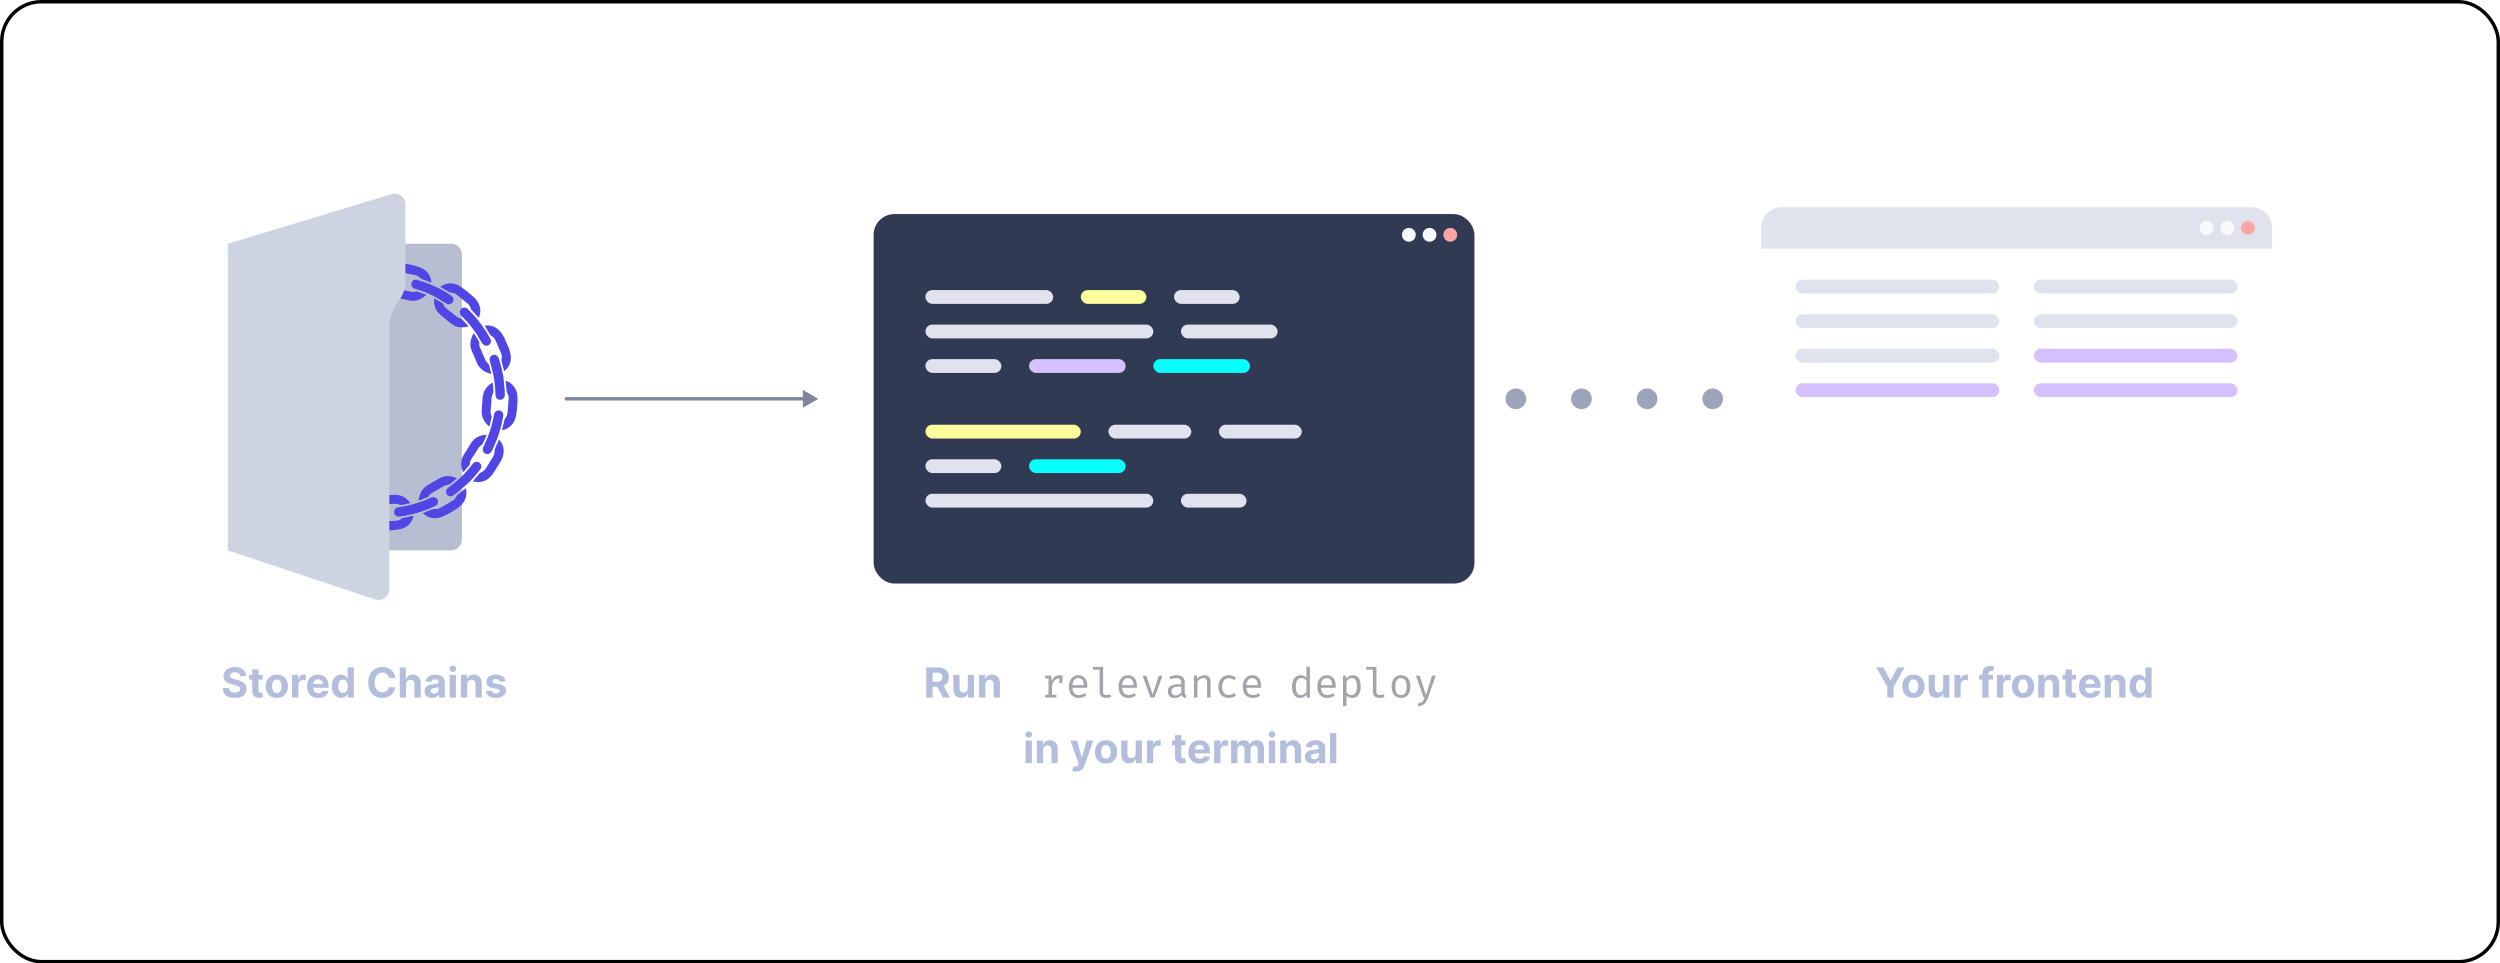 <svg width="724" height="279" viewBox="0 0 724 279" fill="none" xmlns="http://www.w3.org/2000/svg">
<rect x="0.5" y="0.5" width="723" height="278" rx="11.5" fill="white" stroke="black"/>
<g filter="url(#filter0_i_370_761)">
<rect x="510" y="60" width="148" height="110" rx="6" fill="white"/>
</g>
<path d="M510 66C510 62.686 512.686 60 516 60H652C655.314 60 658 62.686 658 66V72H510V66Z" fill="#E0E3ED"/>
<circle cx="651" cy="66" r="2" fill="#FCA5A5"/>
<circle cx="645" cy="66" r="2" fill="#F9FAFB"/>
<circle cx="639" cy="66" r="2" fill="#F9FAFB"/>
<rect x="520" y="81" width="59" height="4" rx="2" fill="#E0E3ED"/>
<rect x="520" y="91" width="59" height="4" rx="2" fill="#E0E3ED"/>
<rect x="520" y="101" width="59" height="4" rx="2" fill="#E0E3ED"/>
<rect x="520" y="111" width="59" height="4" rx="2" fill="#D5C1FF"/>
<rect x="589" y="81" width="59" height="4" rx="2" fill="#E0E3ED"/>
<rect x="589" y="91" width="59" height="4" rx="2" fill="#E0E3ED"/>
<rect x="589" y="101" width="59" height="4" rx="2" fill="#D5C1FF"/>
<rect x="589" y="111" width="59" height="4" rx="2" fill="#D5C1FF"/>
<path d="M66 70.58H130.659C132.379 70.58 133.775 71.975 133.775 73.697V156.272C133.775 157.993 132.379 159.388 130.659 159.388H66V70.58Z" fill="#B7BED2"/>
<path d="M145.363 124.55C145.472 124.126 145.576 123.729 145.676 123.333C145.761 122.989 145.852 122.645 145.916 122.297C146.014 121.751 146.168 121.251 146.527 120.793C146.773 120.476 146.933 120.032 146.977 119.629C147.125 118.239 147.216 116.843 147.303 115.447C147.339 114.889 147.216 114.36 146.917 113.863C146.775 113.629 146.708 113.33 146.679 113.053C146.59 112.219 146.538 111.382 146.471 110.546C146.465 110.464 146.475 110.38 146.479 110.218C146.874 110.422 147.232 110.564 147.545 110.773C148.852 111.64 149.648 112.865 149.813 114.417C149.913 115.36 149.87 116.327 149.808 117.278C149.737 118.347 149.634 119.421 149.437 120.473C149.192 121.771 148.535 122.863 147.478 123.687C146.863 124.167 145.985 124.53 145.366 124.548L145.363 124.55Z" fill="#4F46E5"/>
<path d="M146.025 107.493C145.984 107.395 145.942 107.321 145.922 107.242C145.702 106.372 145.477 105.502 145.275 104.626C145.225 104.412 145.209 104.169 145.261 103.958C145.4 103.385 145.337 102.829 145.119 102.303C144.592 101.038 144.047 99.781 143.486 98.532C143.248 97.999 142.856 97.583 142.332 97.3C142.205 97.232 142.079 97.13 142.003 97.01C141.455 96.135 140.921 95.251 140.348 94.312C140.633 94.289 140.927 94.236 141.22 94.246C142.647 94.294 143.831 94.869 144.787 95.924C145.577 96.792 146.061 97.839 146.519 98.9C147.013 100.049 147.578 101.179 147.82 102.417C148.198 104.358 147.688 106.031 146.2 107.372C146.157 107.41 146.106 107.438 146.028 107.493L146.025 107.493Z" fill="#4F46E5"/>
<path d="M119.778 149.384C119.716 149.61 119.675 149.831 119.595 150.04C118.876 151.898 117.482 152.98 115.56 153.306C113.6 153.638 111.606 153.752 109.632 153.498C107.625 153.239 106.221 152.101 105.481 150.19C105.466 150.154 105.463 150.115 105.444 150.034C105.541 150.03 105.624 150.015 105.704 150.024C106.634 150.128 107.563 150.231 108.492 150.349C108.659 150.37 108.844 150.432 108.977 150.531C109.493 150.919 110.078 151.065 110.703 151.034C112.142 150.961 113.578 150.877 115.016 150.778C115.493 150.745 115.896 150.509 116.262 150.209C116.365 150.124 116.486 150.036 116.612 150.01C117.625 149.789 118.641 149.583 119.656 149.373C119.683 149.369 119.712 149.378 119.78 149.386L119.778 149.384Z" fill="#4F46E5"/>
<path d="M145.76 108.957C145.897 110.33 146.04 111.705 146.165 113.081C146.204 113.503 146.202 113.928 146.199 114.352C146.196 115.167 145.624 115.769 144.852 115.788C144.122 115.806 143.523 115.199 143.491 114.403C143.41 112.428 143.292 110.455 142.871 108.519C142.6 107.267 142.246 106.032 141.925 104.79C141.82 104.379 141.688 103.973 141.885 103.548C142.129 103.028 142.633 102.706 143.184 102.732C143.735 102.759 144.231 103.162 144.432 103.761C145.004 105.459 145.411 107.197 145.759 108.957L145.76 108.957Z" fill="#4F46E5"/>
<path d="M117.013 146.629C119.562 146.146 122.177 145.348 124.677 144.183C125.071 143.999 125.478 143.879 125.906 144.027C126.433 144.209 126.771 144.567 126.837 145.14C126.905 145.712 126.648 146.251 126.093 146.5C125.005 146.988 123.913 147.466 122.795 147.874C120.574 148.684 118.283 149.24 115.938 149.562C115.555 149.613 115.17 149.643 114.813 149.443C114.339 149.181 114.055 148.65 114.114 148.137C114.178 147.579 114.607 147.063 115.162 146.945C115.722 146.825 116.29 146.751 117.013 146.631L117.013 146.629Z" fill="#4F46E5"/>
<path d="M124.843 81.847C124.176 81.584 123.508 81.319 122.839 81.06C122.655 80.988 122.455 80.955 122.283 80.864C122.025 80.729 121.761 80.588 121.547 80.398C121.171 80.065 120.776 79.769 120.279 79.667C118.861 79.376 117.442 79.085 116.018 78.834C115.425 78.729 114.839 78.828 114.306 79.147C114.23 79.193 114.117 79.193 114.022 79.189C113.087 79.157 112.151 79.122 111.216 79.083C111.113 79.079 111.01 79.051 110.803 79.016C111.176 78.527 111.458 78.057 111.832 77.681C112.952 76.555 114.362 76.094 115.909 76.233C117.843 76.406 119.764 76.748 121.594 77.426C123.138 77.997 124.222 79.076 124.742 80.659C124.862 81.024 124.878 81.423 124.943 81.808L124.842 81.844L124.843 81.847Z" fill="#4F46E5"/>
<path d="M138.631 92.05C137.902 91.251 137.202 90.49 136.515 89.72C136.42 89.614 136.352 89.467 136.32 89.327C136.19 88.766 135.892 88.305 135.458 87.946C134.363 87.04 133.258 86.147 132.148 85.259C131.702 84.901 131.173 84.767 130.604 84.738C130.418 84.729 130.221 84.656 130.055 84.563C129.281 84.128 128.518 83.675 127.748 83.235C127.501 83.093 127.493 83.033 127.734 82.883C129.589 81.738 131.48 81.809 133.266 82.939C134.469 83.7 135.553 84.656 136.654 85.567C137.167 85.99 137.665 86.466 138.054 87.002C139.103 88.449 139.417 90.04 138.772 91.757C138.736 91.855 138.682 91.946 138.633 92.048L138.631 92.05Z" fill="#4F46E5"/>
<path d="M122.482 148.564C122.76 148.456 123.04 148.349 123.318 148.24C124.024 147.962 124.727 147.681 125.436 147.406C125.522 147.372 125.628 147.358 125.719 147.372C126.312 147.47 126.898 147.425 127.417 147.133C128.687 146.417 129.943 145.675 131.194 144.926C131.637 144.661 131.927 144.249 132.152 143.784C132.233 143.619 132.335 143.447 132.472 143.33C133.238 142.682 134.019 142.052 134.827 141.389C135.01 141.759 135.07 142.167 135.073 142.576C135.089 144.358 134.309 145.781 132.926 146.825C131.398 147.978 129.749 148.978 127.963 149.675C125.983 150.449 124.123 150.136 122.522 148.66C122.51 148.648 122.508 148.626 122.483 148.562L122.482 148.564Z" fill="#4F46E5"/>
<path d="M144.224 118.882C144.933 118.732 145.914 119.343 145.725 120.446C145.543 121.512 145.338 122.581 145.07 123.629C144.449 126.054 143.535 128.373 142.42 130.614C142.171 131.115 141.808 131.473 141.228 131.506C140.202 131.564 139.526 130.604 139.913 129.637C140.111 129.143 140.352 128.667 140.574 128.182C141.737 125.63 142.563 122.974 143.039 120.208C143.177 119.408 143.572 118.987 144.227 118.879L144.224 118.882Z" fill="#4F46E5"/>
<path d="M136.927 139.364C137.615 138.561 138.277 137.78 138.953 137.011C139.045 136.906 139.192 136.837 139.326 136.785C139.889 136.565 140.336 136.209 140.657 135.701C141.384 134.548 142.11 133.396 142.825 132.237C143.128 131.748 143.263 131.21 143.218 130.625C143.204 130.445 143.238 130.246 143.306 130.078C143.684 129.161 144.081 128.25 144.485 127.309C144.553 127.374 144.635 127.437 144.703 127.514C145.924 128.92 146.104 130.532 145.608 132.257C145.487 132.679 145.308 133.099 145.082 133.475C144.322 134.734 143.568 135.999 142.737 137.21C141.837 138.523 140.61 139.418 138.981 139.582C138.385 139.641 137.769 139.521 137.164 139.472C137.086 139.466 137.013 139.403 136.93 139.363L136.927 139.364Z" fill="#4F46E5"/>
<path d="M141.055 100.118C140.415 100.182 139.915 99.903 139.541 99.27C139.09 98.506 138.653 97.734 138.175 96.989C136.901 95.007 135.385 93.217 133.727 91.547C133.136 90.952 133.005 90.445 133.311 89.826C133.71 89.014 134.657 88.804 135.348 89.396C135.669 89.671 135.952 89.99 136.251 90.291C138.52 92.586 140.399 95.171 141.95 97.996C142.373 98.766 142.212 99.495 141.545 99.915C141.399 100.007 141.222 100.052 141.059 100.118L141.055 100.118Z" fill="#4F46E5"/>
<path d="M139.384 134.899C139.44 135.296 139.291 135.671 139.032 136.013C137.819 137.614 136.499 139.121 134.987 140.443C133.851 141.434 132.668 142.369 131.496 143.316C131.172 143.579 130.806 143.774 130.357 143.725C129.784 143.66 129.397 143.344 129.235 142.782C129.072 142.212 129.216 141.721 129.677 141.348C130.25 140.883 130.839 140.437 131.424 139.986C133.497 138.391 135.246 136.485 136.829 134.417C137.152 133.995 137.55 133.72 138.106 133.742C138.755 133.768 139.267 134.219 139.384 134.899Z" fill="#4F46E5"/>
<path d="M130.032 88.12C129.811 88.162 129.468 88.043 129.133 87.843C127.956 87.137 126.801 86.393 125.59 85.754C123.86 84.841 122.031 84.15 120.148 83.614C119.424 83.408 119.011 82.717 119.175 81.985C119.33 81.288 120.004 80.817 120.728 81.024C121.836 81.339 122.932 81.706 124.006 82.123C126.314 83.014 128.51 84.131 130.56 85.529C130.957 85.801 131.28 86.123 131.328 86.629C131.399 87.366 130.933 87.964 130.031 88.122L130.032 88.12Z" fill="#4F46E5"/>
<path d="M118.814 145.702C118.241 145.827 117.697 145.949 117.15 146.064C116.918 146.114 116.683 146.146 116.451 146.195C116.113 146.267 115.815 146.214 115.483 146.081C115.114 145.934 114.677 145.894 114.272 145.902C113.001 145.931 111.729 145.982 110.461 146.075C110.062 146.103 109.674 146.291 109.28 146.406C109.104 146.456 108.924 146.556 108.751 146.543C107.926 146.486 107.102 146.4 106.278 146.316C106.05 146.294 106.058 146.167 106.173 146.01C107.295 144.487 108.695 143.487 110.68 143.473C111.873 143.464 113.064 143.349 114.256 143.308C116.143 143.244 117.594 144.082 118.728 145.542C118.756 145.577 118.773 145.623 118.814 145.702Z" fill="#4F46E5"/>
<path d="M142.657 110.796C142.705 111.082 142.771 111.361 142.795 111.644C142.848 112.243 142.891 112.843 142.913 113.444C142.918 113.602 142.864 113.78 142.783 113.917C142.484 114.425 142.37 114.963 142.343 115.551C142.289 116.7 142.183 117.85 142.077 118.996C142.029 119.513 142.082 119.997 142.336 120.454C142.376 120.526 142.399 120.626 142.383 120.704C142.193 121.58 141.994 122.455 141.795 123.327C141.781 123.389 141.732 123.442 141.686 123.521C140.971 122.93 140.4 122.254 139.998 121.438C139.56 120.546 139.413 119.613 139.508 118.622C139.616 117.505 139.701 116.385 139.762 115.266C139.86 113.464 140.738 112.119 142.153 111.079C142.295 110.973 142.447 110.883 142.597 110.787C142.603 110.783 142.616 110.789 142.655 110.795L142.657 110.796Z" fill="#4F46E5"/>
<path d="M135.704 94.545C133.932 94.98 132.287 94.943 130.819 93.838C129.897 93.144 129.015 92.397 128.13 91.655C127.657 91.259 127.16 90.868 126.774 90.394C126.002 89.442 125.689 88.308 125.694 87.086C125.695 86.893 125.705 86.7 125.712 86.432C125.937 86.556 126.103 86.645 126.268 86.738C126.861 87.074 127.457 87.402 128.04 87.755C128.18 87.84 128.32 87.989 128.373 88.141C128.549 88.635 128.867 89.004 129.27 89.325C130.274 90.122 131.257 90.947 132.278 91.722C132.605 91.971 133.028 92.09 133.405 92.273C133.578 92.357 133.778 92.419 133.905 92.55C134.434 93.094 134.941 93.659 135.454 94.219C135.533 94.305 135.595 94.405 135.702 94.545L135.704 94.545Z" fill="#4F46E5"/>
<path d="M134.116 136.743C133.83 136.084 133.636 135.444 133.579 134.759C133.466 133.426 133.884 132.264 134.627 131.176C135.21 130.321 135.743 129.431 136.274 128.541C137.298 126.824 138.856 126.036 140.798 125.899C140.823 125.896 140.852 125.91 140.933 125.928C140.827 126.212 140.734 126.491 140.619 126.757C140.376 127.319 140.13 127.879 139.867 128.429C139.805 128.56 139.668 128.656 139.558 128.76C139.233 129.07 138.838 129.331 138.594 129.694C137.859 130.779 137.183 131.904 136.483 133.013C136.242 133.395 136.077 133.795 136.093 134.263C136.098 134.408 136.041 134.587 135.949 134.696C135.406 135.347 134.844 135.983 134.287 136.621C134.256 136.657 134.209 136.679 134.121 136.742L134.116 136.743Z" fill="#4F46E5"/>
<path d="M137.191 96.474C137.483 96.907 137.756 97.29 138.004 97.686C138.266 98.104 138.508 98.532 138.75 98.962C138.79 99.032 138.814 99.132 138.798 99.208C138.696 99.693 138.798 100.147 138.989 100.59C139.498 101.775 140.013 102.958 140.511 104.148C140.69 104.578 140.964 104.924 141.299 105.239C141.448 105.38 141.593 105.57 141.647 105.763C141.861 106.523 142.04 107.291 142.229 108.059C142.241 108.112 142.234 108.171 142.238 108.301C141.768 108.143 141.319 108.031 140.905 107.844C139.484 107.202 138.475 106.183 137.939 104.682C137.592 103.711 137.143 102.772 136.71 101.834C135.967 100.225 136.109 98.655 136.862 97.1C136.951 96.914 137.053 96.735 137.191 96.475L137.191 96.474Z" fill="#4F46E5"/>
<path d="M132.285 138.583C131.623 139.113 130.987 139.639 130.328 140.139C130.157 140.27 129.931 140.379 129.72 140.399C129.05 140.465 128.484 140.734 127.922 141.092C127.044 141.653 126.134 142.169 125.217 142.667C124.75 142.923 124.396 143.264 124.109 143.704C124.024 143.834 123.884 143.955 123.741 144.014C122.984 144.325 122.219 144.614 121.457 144.909C121.405 144.93 121.347 144.936 121.243 144.96C121.263 144.767 121.274 144.607 121.298 144.448C121.596 142.559 122.56 141.155 124.269 140.25C125.269 139.72 126.219 139.099 127.202 138.538C128.795 137.631 130.423 137.709 132.064 138.404C132.109 138.422 132.15 138.45 132.192 138.48C132.215 138.497 132.23 138.522 132.282 138.583L132.285 138.583Z" fill="#4F46E5"/>
<path d="M110.84 82.855C111.304 82.858 111.693 82.852 112.082 82.865C112.623 82.885 113.165 82.914 113.706 82.951C113.795 82.957 113.904 83.004 113.963 83.067C114.381 83.506 114.912 83.668 115.49 83.772C116.546 83.961 117.6 84.167 118.643 84.414C119.234 84.554 119.804 84.609 120.392 84.439C120.53 84.399 120.698 84.374 120.827 84.417C121.693 84.71 122.551 85.023 123.431 85.338C123.388 85.427 123.378 85.48 123.346 85.508C121.84 86.822 120.162 87.456 118.138 86.912C117.141 86.645 116.116 86.473 115.097 86.301C113.406 86.019 112.162 85.116 111.283 83.671C111.137 83.43 111.014 83.177 110.84 82.853L110.84 82.855Z" fill="#4F46E5"/>
<path d="M66 70.58L113.395 56.218C115.397 55.612 117.415 57.109 117.415 59.2V81.619C117.415 83.31 116.914 84.964 115.976 86.372L114.965 87.888C113.515 90.064 112.741 92.62 112.741 95.234V170.646C112.741 172.772 110.657 174.274 108.64 173.602L66 159.388V70.58Z" fill="#CED3E2"/>
<g filter="url(#filter1_i_370_761)">
<rect x="253" y="62" width="174" height="107" rx="6" fill="#313A53"/>
</g>
<rect x="268" y="84" width="37" height="4" rx="2" fill="#E0E3ED"/>
<rect x="268" y="94" width="66" height="4" rx="2" fill="#E0E3ED"/>
<rect x="268" y="143" width="66" height="4" rx="2" fill="#E0E3ED"/>
<rect x="268" y="104" width="22" height="4" rx="2" fill="#E0E3ED"/>
<rect x="268" y="133" width="22" height="4" rx="2" fill="#E0E3ED"/>
<rect x="268" y="123" width="45" height="4" rx="2" fill="#FDFF9C"/>
<rect x="313" y="84" width="19" height="4" rx="2" fill="#FDFF9C"/>
<rect x="340" y="84" width="19" height="4" rx="2" fill="#E0E3ED"/>
<rect x="342" y="143" width="19" height="4" rx="2" fill="#E0E3ED"/>
<rect x="342" y="94" width="28" height="4" rx="2" fill="#E0E3ED"/>
<rect x="298" y="104" width="28" height="4" rx="2" fill="#D5C1FF"/>
<rect x="298" y="133" width="28" height="4" rx="2" fill="#09FEFE"/>
<rect x="334" y="104" width="28" height="4" rx="2" fill="#09FEFE"/>
<rect x="321" y="123" width="24" height="4" rx="2" fill="#E0E3ED"/>
<rect x="353" y="123" width="24" height="4" rx="2" fill="#E0E3ED"/>
<circle cx="420" cy="68" r="2" fill="#FCA5A5"/>
<circle cx="414" cy="68" r="2" fill="#F9FAFB"/>
<circle cx="408" cy="68" r="2" fill="#F9FAFB"/>
<path d="M164 115C163.724 115 163.5 115.224 163.5 115.5C163.5 115.776 163.724 116 164 116V115ZM164 116H235V115H164V116Z" fill="#7F879F"/>
<path d="M237 115.5L232.5 118.098L232.5 112.902L237 115.5Z" fill="#7F879F"/>
<path d="M442 115.5C442 117.157 440.657 118.5 439 118.5C437.343 118.5 436 117.157 436 115.5C436 113.843 437.343 112.5 439 112.5C440.657 112.5 442 113.843 442 115.5Z" fill="#9CA4BA"/>
<path d="M461 115.5C461 117.157 459.657 118.5 458 118.5C456.343 118.5 455 117.157 455 115.5C455 113.843 456.343 112.5 458 112.5C459.657 112.5 461 113.843 461 115.5Z" fill="#9CA4BA"/>
<path d="M480 115.5C480 117.157 478.657 118.5 477 118.5C475.343 118.5 474 117.157 474 115.5C474 113.843 475.343 112.5 477 112.5C478.657 112.5 480 113.843 480 115.5Z" fill="#9CA4BA"/>
<path d="M499 115.5C499 117.157 497.657 118.5 496 118.5C494.343 118.5 493 117.157 493 115.5C493 113.843 494.343 112.5 496 112.5C497.657 112.5 499 113.843 499 115.5Z" fill="#9CA4BA"/>
<path d="M69.52 195.783C69.486 195.439 69.34 195.172 69.081 194.982C68.823 194.791 68.472 194.696 68.029 194.696C67.728 194.696 67.473 194.739 67.266 194.824C67.059 194.906 66.9 195.021 66.789 195.169C66.681 195.317 66.627 195.484 66.627 195.672C66.621 195.828 66.654 195.964 66.725 196.081C66.799 196.197 66.9 196.298 67.027 196.384C67.155 196.466 67.303 196.538 67.471 196.601C67.638 196.661 67.817 196.712 68.007 196.754L68.791 196.942C69.172 197.027 69.522 197.141 69.84 197.283C70.158 197.425 70.434 197.599 70.666 197.807C70.9 198.014 71.08 198.259 71.208 198.54C71.338 198.821 71.405 199.143 71.408 199.507C71.405 200.041 71.269 200.504 70.999 200.896C70.732 201.286 70.346 201.588 69.84 201.804C69.337 202.017 68.731 202.124 68.02 202.124C67.316 202.124 66.702 202.016 66.179 201.8C65.659 201.584 65.253 201.264 64.961 200.841C64.671 200.415 64.519 199.888 64.505 199.26H66.29C66.31 199.553 66.394 199.797 66.541 199.993C66.692 200.186 66.892 200.332 67.142 200.432C67.395 200.528 67.681 200.577 67.999 200.577C68.311 200.577 68.583 200.531 68.813 200.44C69.046 200.349 69.226 200.223 69.354 200.061C69.482 199.899 69.546 199.713 69.546 199.503C69.546 199.307 69.488 199.142 69.371 199.009C69.257 198.875 69.09 198.761 68.868 198.668C68.65 198.574 68.381 198.489 68.063 198.412L67.113 198.173C66.377 197.994 65.796 197.714 65.37 197.334C64.944 196.953 64.732 196.44 64.735 195.795C64.732 195.267 64.873 194.805 65.157 194.411C65.444 194.016 65.837 193.707 66.337 193.486C66.837 193.264 67.405 193.153 68.041 193.153C68.689 193.153 69.255 193.264 69.738 193.486C70.223 193.707 70.601 194.016 70.871 194.411C71.141 194.805 71.28 195.263 71.289 195.783H69.52ZM76.097 195.455V196.818H72.155V195.455H76.097ZM73.05 193.886H74.865V199.989C74.865 200.156 74.891 200.287 74.942 200.381C74.993 200.472 75.064 200.536 75.155 200.572C75.249 200.609 75.356 200.628 75.479 200.628C75.564 200.628 75.649 200.621 75.734 200.607C75.82 200.589 75.885 200.577 75.93 200.568L76.216 201.919C76.125 201.947 75.997 201.98 75.832 202.017C75.668 202.057 75.467 202.081 75.231 202.089C74.794 202.107 74.41 202.048 74.081 201.915C73.754 201.781 73.5 201.574 73.318 201.293C73.136 201.011 73.047 200.656 73.05 200.227V193.886ZM80.166 202.128C79.504 202.128 78.932 201.987 78.449 201.706C77.969 201.422 77.598 201.027 77.337 200.521C77.075 200.013 76.945 199.423 76.945 198.753C76.945 198.077 77.075 197.486 77.337 196.98C77.598 196.472 77.969 196.077 78.449 195.795C78.932 195.511 79.504 195.369 80.166 195.369C80.828 195.369 81.399 195.511 81.879 195.795C82.362 196.077 82.734 196.472 82.996 196.98C83.257 197.486 83.388 198.077 83.388 198.753C83.388 199.423 83.257 200.013 82.996 200.521C82.734 201.027 82.362 201.422 81.879 201.706C81.399 201.987 80.828 202.128 80.166 202.128ZM80.175 200.722C80.476 200.722 80.727 200.636 80.929 200.466C81.131 200.293 81.283 200.057 81.385 199.759C81.49 199.46 81.543 199.121 81.543 198.74C81.543 198.359 81.49 198.02 81.385 197.722C81.283 197.423 81.131 197.187 80.929 197.014C80.727 196.841 80.476 196.754 80.175 196.754C79.871 196.754 79.615 196.841 79.408 197.014C79.203 197.187 79.048 197.423 78.943 197.722C78.841 198.02 78.79 198.359 78.79 198.74C78.79 199.121 78.841 199.46 78.943 199.759C79.048 200.057 79.203 200.293 79.408 200.466C79.615 200.636 79.871 200.722 80.175 200.722ZM84.568 202V195.455H86.328V196.597H86.396C86.516 196.19 86.716 195.884 86.997 195.676C87.278 195.466 87.602 195.361 87.969 195.361C88.06 195.361 88.158 195.366 88.263 195.378C88.368 195.389 88.46 195.405 88.54 195.425V197.036C88.454 197.01 88.337 196.987 88.186 196.967C88.035 196.947 87.898 196.938 87.773 196.938C87.506 196.938 87.267 196.996 87.057 197.112C86.849 197.226 86.685 197.385 86.562 197.589C86.443 197.794 86.383 198.03 86.383 198.297V202H84.568ZM92.157 202.128C91.483 202.128 90.904 201.991 90.418 201.719C89.935 201.443 89.563 201.054 89.302 200.551C89.04 200.045 88.909 199.447 88.909 198.757C88.909 198.084 89.04 197.493 89.302 196.984C89.563 196.476 89.931 196.08 90.405 195.795C90.882 195.511 91.442 195.369 92.084 195.369C92.516 195.369 92.918 195.439 93.29 195.578C93.665 195.714 93.992 195.92 94.27 196.196C94.552 196.472 94.77 196.818 94.927 197.236C95.083 197.651 95.161 198.136 95.161 198.693V199.192H89.634V198.067H93.452C93.452 197.805 93.395 197.574 93.282 197.372C93.168 197.17 93.01 197.013 92.809 196.899C92.61 196.783 92.378 196.724 92.114 196.724C91.838 196.724 91.594 196.788 91.381 196.916C91.171 197.041 91.006 197.21 90.887 197.423C90.767 197.634 90.706 197.868 90.704 198.126V199.196C90.704 199.52 90.763 199.8 90.882 200.036C91.005 200.271 91.177 200.453 91.398 200.581C91.62 200.709 91.882 200.773 92.186 200.773C92.388 200.773 92.573 200.744 92.74 200.688C92.908 200.631 93.052 200.545 93.171 200.432C93.29 200.318 93.381 200.179 93.444 200.014L95.123 200.125C95.037 200.528 94.863 200.881 94.598 201.182C94.337 201.48 93.999 201.713 93.584 201.881C93.172 202.045 92.696 202.128 92.157 202.128ZM98.757 202.107C98.26 202.107 97.81 201.979 97.407 201.723C97.006 201.464 96.688 201.085 96.452 200.585C96.219 200.082 96.103 199.466 96.103 198.736C96.103 197.986 96.223 197.362 96.465 196.865C96.706 196.365 97.027 195.991 97.428 195.744C97.831 195.494 98.273 195.369 98.753 195.369C99.12 195.369 99.425 195.432 99.669 195.557C99.916 195.679 100.115 195.832 100.266 196.017C100.419 196.199 100.536 196.378 100.615 196.554H100.671V193.273H102.482V202H100.692V200.952H100.615C100.53 201.134 100.409 201.314 100.253 201.493C100.1 201.669 99.9 201.815 99.652 201.932C99.408 202.048 99.11 202.107 98.757 202.107ZM99.333 200.662C99.625 200.662 99.873 200.582 100.074 200.423C100.279 200.261 100.435 200.036 100.543 199.746C100.654 199.456 100.709 199.116 100.709 198.727C100.709 198.338 100.655 198 100.547 197.713C100.439 197.426 100.283 197.205 100.078 197.048C99.874 196.892 99.625 196.814 99.333 196.814C99.034 196.814 98.783 196.895 98.579 197.057C98.374 197.219 98.219 197.443 98.114 197.73C98.009 198.017 97.956 198.349 97.956 198.727C97.956 199.108 98.009 199.445 98.114 199.737C98.222 200.027 98.377 200.254 98.579 200.419C98.783 200.581 99.034 200.662 99.333 200.662ZM114.486 196.328H112.62C112.586 196.087 112.516 195.872 112.411 195.685C112.306 195.494 112.171 195.332 112.006 195.199C111.841 195.065 111.651 194.963 111.435 194.892C111.222 194.821 110.99 194.786 110.74 194.786C110.289 194.786 109.895 194.898 109.56 195.122C109.225 195.344 108.965 195.668 108.78 196.094C108.596 196.517 108.503 197.031 108.503 197.636C108.503 198.259 108.596 198.781 108.78 199.205C108.968 199.628 109.229 199.947 109.564 200.163C109.9 200.379 110.287 200.487 110.728 200.487C110.975 200.487 111.203 200.455 111.414 200.389C111.627 200.324 111.816 200.229 111.98 200.104C112.145 199.976 112.282 199.821 112.39 199.639C112.5 199.457 112.577 199.25 112.62 199.017L114.486 199.026C114.438 199.426 114.317 199.812 114.124 200.185C113.934 200.554 113.676 200.885 113.353 201.178C113.032 201.467 112.648 201.697 112.202 201.868C111.759 202.036 111.257 202.119 110.698 202.119C109.919 202.119 109.223 201.943 108.61 201.591C107.999 201.239 107.516 200.729 107.161 200.061C106.809 199.393 106.632 198.585 106.632 197.636C106.632 196.685 106.811 195.875 107.169 195.207C107.527 194.54 108.013 194.031 108.627 193.682C109.24 193.33 109.931 193.153 110.698 193.153C111.203 193.153 111.672 193.224 112.104 193.366C112.539 193.509 112.924 193.716 113.259 193.989C113.594 194.259 113.867 194.589 114.077 194.982C114.29 195.374 114.426 195.822 114.486 196.328ZM117.591 198.216V202H115.775V193.273H117.539V196.609H117.616C117.764 196.223 118.002 195.92 118.332 195.702C118.662 195.48 119.075 195.369 119.572 195.369C120.027 195.369 120.423 195.469 120.761 195.668C121.102 195.864 121.366 196.146 121.554 196.516C121.744 196.882 121.838 197.321 121.835 197.832V202H120.02V198.156C120.022 197.753 119.92 197.439 119.713 197.214C119.508 196.99 119.221 196.878 118.852 196.878C118.605 196.878 118.386 196.93 118.196 197.036C118.008 197.141 117.86 197.294 117.752 197.496C117.647 197.695 117.593 197.935 117.591 198.216ZM125.13 202.124C124.712 202.124 124.34 202.051 124.013 201.906C123.687 201.759 123.428 201.541 123.238 201.254C123.05 200.964 122.957 200.604 122.957 200.172C122.957 199.808 123.023 199.503 123.157 199.256C123.29 199.009 123.472 198.81 123.702 198.659C123.933 198.509 124.194 198.395 124.487 198.318C124.782 198.241 125.092 198.188 125.415 198.156C125.796 198.116 126.103 198.08 126.336 198.045C126.569 198.009 126.738 197.955 126.843 197.884C126.948 197.812 127.001 197.707 127.001 197.568V197.543C127.001 197.273 126.915 197.064 126.745 196.916C126.577 196.768 126.339 196.695 126.029 196.695C125.702 196.695 125.442 196.767 125.249 196.912C125.056 197.054 124.928 197.233 124.866 197.449L123.187 197.312C123.272 196.915 123.44 196.571 123.69 196.281C123.94 195.989 124.262 195.764 124.657 195.608C125.055 195.449 125.515 195.369 126.038 195.369C126.401 195.369 126.749 195.412 127.082 195.497C127.417 195.582 127.714 195.714 127.972 195.893C128.234 196.072 128.44 196.303 128.59 196.584C128.741 196.862 128.816 197.196 128.816 197.585V202H127.094V201.092H127.043C126.938 201.297 126.798 201.477 126.621 201.634C126.445 201.787 126.234 201.908 125.987 201.996C125.739 202.081 125.454 202.124 125.13 202.124ZM125.65 200.871C125.917 200.871 126.153 200.818 126.357 200.713C126.562 200.605 126.722 200.46 126.839 200.278C126.955 200.097 127.013 199.891 127.013 199.661V198.966C126.957 199.003 126.879 199.037 126.779 199.068C126.683 199.097 126.573 199.124 126.451 199.149C126.329 199.172 126.207 199.193 126.085 199.213C125.962 199.23 125.852 199.246 125.752 199.26C125.539 199.291 125.353 199.341 125.194 199.409C125.035 199.477 124.911 199.57 124.823 199.686C124.735 199.8 124.691 199.942 124.691 200.112C124.691 200.359 124.781 200.548 124.96 200.679C125.141 200.807 125.371 200.871 125.65 200.871ZM130.224 202V195.455H132.04V202H130.224ZM131.136 194.611C130.866 194.611 130.635 194.521 130.442 194.342C130.251 194.161 130.156 193.943 130.156 193.69C130.156 193.44 130.251 193.226 130.442 193.047C130.635 192.865 130.866 192.774 131.136 192.774C131.406 192.774 131.636 192.865 131.827 193.047C132.02 193.226 132.116 193.44 132.116 193.69C132.116 193.943 132.02 194.161 131.827 194.342C131.636 194.521 131.406 194.611 131.136 194.611ZM135.309 198.216V202H133.494V195.455H135.224V196.609H135.301C135.446 196.229 135.689 195.928 136.029 195.706C136.37 195.482 136.784 195.369 137.27 195.369C137.724 195.369 138.12 195.469 138.458 195.668C138.797 195.866 139.059 196.151 139.247 196.52C139.434 196.886 139.528 197.324 139.528 197.832V202H137.713V198.156C137.716 197.756 137.613 197.443 137.406 197.219C137.199 196.991 136.913 196.878 136.549 196.878C136.305 196.878 136.089 196.93 135.902 197.036C135.717 197.141 135.572 197.294 135.467 197.496C135.365 197.695 135.312 197.935 135.309 198.216ZM146.405 197.321L144.743 197.423C144.714 197.281 144.653 197.153 144.56 197.04C144.466 196.923 144.342 196.831 144.189 196.763C144.038 196.692 143.858 196.656 143.648 196.656C143.366 196.656 143.129 196.716 142.936 196.835C142.743 196.952 142.646 197.108 142.646 197.304C142.646 197.46 142.709 197.592 142.834 197.7C142.959 197.808 143.173 197.895 143.477 197.96L144.662 198.199C145.298 198.33 145.773 198.54 146.085 198.83C146.398 199.119 146.554 199.5 146.554 199.972C146.554 200.401 146.428 200.777 146.175 201.101C145.925 201.425 145.581 201.678 145.143 201.859C144.709 202.038 144.207 202.128 143.639 202.128C142.773 202.128 142.082 201.947 141.568 201.587C141.057 201.223 140.757 200.729 140.669 200.104L142.455 200.01C142.509 200.274 142.639 200.476 142.847 200.615C143.054 200.751 143.32 200.82 143.643 200.82C143.962 200.82 144.217 200.759 144.411 200.636C144.607 200.511 144.706 200.351 144.709 200.155C144.706 199.99 144.636 199.855 144.5 199.75C144.364 199.642 144.153 199.56 143.869 199.503L142.736 199.277C142.097 199.149 141.621 198.928 141.308 198.612C140.999 198.297 140.844 197.895 140.844 197.406C140.844 196.986 140.957 196.624 141.185 196.32C141.415 196.016 141.737 195.781 142.152 195.616C142.57 195.452 143.058 195.369 143.618 195.369C144.445 195.369 145.095 195.544 145.57 195.893C146.047 196.243 146.325 196.719 146.405 197.321Z" fill="#B2BEDC"/>
<path d="M543.37 193.273H545.437L547.427 197.031H547.512L549.502 193.273H551.569L548.386 198.915V202H546.553V198.915L543.37 193.273ZM554.129 202.128C553.467 202.128 552.895 201.987 552.412 201.706C551.932 201.422 551.561 201.027 551.3 200.521C551.038 200.013 550.907 199.423 550.907 198.753C550.907 198.077 551.038 197.486 551.3 196.98C551.561 196.472 551.932 196.077 552.412 195.795C552.895 195.511 553.467 195.369 554.129 195.369C554.791 195.369 555.362 195.511 555.842 195.795C556.325 196.077 556.697 196.472 556.959 196.98C557.22 197.486 557.351 198.077 557.351 198.753C557.351 199.423 557.22 200.013 556.959 200.521C556.697 201.027 556.325 201.422 555.842 201.706C555.362 201.987 554.791 202.128 554.129 202.128ZM554.138 200.722C554.439 200.722 554.69 200.636 554.892 200.466C555.094 200.293 555.246 200.057 555.348 199.759C555.453 199.46 555.506 199.121 555.506 198.74C555.506 198.359 555.453 198.02 555.348 197.722C555.246 197.423 555.094 197.187 554.892 197.014C554.69 196.841 554.439 196.754 554.138 196.754C553.834 196.754 553.578 196.841 553.371 197.014C553.166 197.187 553.011 197.423 552.906 197.722C552.804 198.02 552.753 198.359 552.753 198.74C552.753 199.121 552.804 199.46 552.906 199.759C553.011 200.057 553.166 200.293 553.371 200.466C553.578 200.636 553.834 200.722 554.138 200.722ZM562.729 199.213V195.455H564.544V202H562.801V200.811H562.733C562.585 201.195 562.339 201.503 561.996 201.736C561.655 201.969 561.238 202.085 560.747 202.085C560.309 202.085 559.925 201.986 559.592 201.787C559.26 201.588 559 201.305 558.812 200.939C558.628 200.572 558.534 200.134 558.531 199.622V195.455H560.346V199.298C560.349 199.685 560.453 199.99 560.657 200.214C560.862 200.439 561.136 200.551 561.48 200.551C561.699 200.551 561.903 200.501 562.094 200.402C562.284 200.3 562.437 200.149 562.554 199.95C562.673 199.751 562.731 199.506 562.729 199.213ZM565.996 202V195.455H567.756V196.597H567.824C567.943 196.19 568.144 195.884 568.425 195.676C568.706 195.466 569.03 195.361 569.396 195.361C569.487 195.361 569.585 195.366 569.691 195.378C569.796 195.389 569.888 195.405 569.968 195.425V197.036C569.882 197.01 569.764 196.987 569.614 196.967C569.463 196.947 569.325 196.938 569.2 196.938C568.933 196.938 568.695 196.996 568.485 197.112C568.277 197.226 568.112 197.385 567.99 197.589C567.871 197.794 567.811 198.03 567.811 198.297V202H565.996ZM577.203 195.455V196.818H573.164V195.455H577.203ZM574.088 202V194.982C574.088 194.507 574.181 194.114 574.365 193.801C574.553 193.489 574.808 193.254 575.132 193.098C575.456 192.942 575.824 192.864 576.236 192.864C576.514 192.864 576.769 192.885 576.999 192.928C577.232 192.97 577.405 193.009 577.519 193.043L577.195 194.406C577.124 194.384 577.036 194.362 576.931 194.342C576.828 194.322 576.723 194.312 576.615 194.312C576.348 194.312 576.162 194.375 576.057 194.5C575.952 194.622 575.899 194.794 575.899 195.016V202H574.088ZM578.312 202V195.455H580.072V196.597H580.14C580.26 196.19 580.46 195.884 580.741 195.676C581.023 195.466 581.346 195.361 581.713 195.361C581.804 195.361 581.902 195.366 582.007 195.378C582.112 195.389 582.204 195.405 582.284 195.425V197.036C582.199 197.01 582.081 196.987 581.93 196.967C581.78 196.947 581.642 196.938 581.517 196.938C581.25 196.938 581.011 196.996 580.801 197.112C580.594 197.226 580.429 197.385 580.307 197.589C580.187 197.794 580.128 198.03 580.128 198.297V202H578.312ZM585.875 202.128C585.213 202.128 584.641 201.987 584.158 201.706C583.678 201.422 583.307 201.027 583.046 200.521C582.784 200.013 582.654 199.423 582.654 198.753C582.654 198.077 582.784 197.486 583.046 196.98C583.307 196.472 583.678 196.077 584.158 195.795C584.641 195.511 585.213 195.369 585.875 195.369C586.537 195.369 587.108 195.511 587.588 195.795C588.071 196.077 588.443 196.472 588.705 196.98C588.966 197.486 589.097 198.077 589.097 198.753C589.097 199.423 588.966 200.013 588.705 200.521C588.443 201.027 588.071 201.422 587.588 201.706C587.108 201.987 586.537 202.128 585.875 202.128ZM585.884 200.722C586.185 200.722 586.436 200.636 586.638 200.466C586.84 200.293 586.992 200.057 587.094 199.759C587.199 199.46 587.252 199.121 587.252 198.74C587.252 198.359 587.199 198.02 587.094 197.722C586.992 197.423 586.84 197.187 586.638 197.014C586.436 196.841 586.185 196.754 585.884 196.754C585.58 196.754 585.324 196.841 585.117 197.014C584.912 197.187 584.757 197.423 584.652 197.722C584.55 198.02 584.499 198.359 584.499 198.74C584.499 199.121 584.55 199.46 584.652 199.759C584.757 200.057 584.912 200.293 585.117 200.466C585.324 200.636 585.58 200.722 585.884 200.722ZM592.093 198.216V202H590.277V195.455H592.007V196.609H592.084C592.229 196.229 592.472 195.928 592.813 195.706C593.154 195.482 593.567 195.369 594.053 195.369C594.507 195.369 594.904 195.469 595.242 195.668C595.58 195.866 595.843 196.151 596.03 196.52C596.218 196.886 596.311 197.324 596.311 197.832V202H594.496V198.156C594.499 197.756 594.396 197.443 594.189 197.219C593.982 196.991 593.696 196.878 593.333 196.878C593.088 196.878 592.872 196.93 592.685 197.036C592.5 197.141 592.355 197.294 592.25 197.496C592.148 197.695 592.095 197.935 592.093 198.216ZM601.224 195.455V196.818H597.282V195.455H601.224ZM598.177 193.886H599.992V199.989C599.992 200.156 600.018 200.287 600.069 200.381C600.12 200.472 600.191 200.536 600.282 200.572C600.376 200.609 600.483 200.628 600.606 200.628C600.691 200.628 600.776 200.621 600.861 200.607C600.947 200.589 601.012 200.577 601.057 200.568L601.343 201.919C601.252 201.947 601.124 201.98 600.959 202.017C600.795 202.057 600.594 202.081 600.358 202.089C599.921 202.107 599.537 202.048 599.208 201.915C598.881 201.781 598.627 201.574 598.445 201.293C598.263 201.011 598.174 200.656 598.177 200.227V193.886ZM605.319 202.128C604.645 202.128 604.066 201.991 603.58 201.719C603.097 201.443 602.725 201.054 602.464 200.551C602.202 200.045 602.072 199.447 602.072 198.757C602.072 198.084 602.202 197.493 602.464 196.984C602.725 196.476 603.093 196.08 603.567 195.795C604.045 195.511 604.604 195.369 605.246 195.369C605.678 195.369 606.08 195.439 606.452 195.578C606.827 195.714 607.154 195.92 607.432 196.196C607.714 196.472 607.932 196.818 608.089 197.236C608.245 197.651 608.323 198.136 608.323 198.693V199.192H602.796V198.067H606.614C606.614 197.805 606.557 197.574 606.444 197.372C606.33 197.17 606.172 197.013 605.971 196.899C605.772 196.783 605.54 196.724 605.276 196.724C605.001 196.724 604.756 196.788 604.543 196.916C604.333 197.041 604.168 197.21 604.049 197.423C603.93 197.634 603.868 197.868 603.866 198.126V199.196C603.866 199.52 603.925 199.8 604.045 200.036C604.167 200.271 604.339 200.453 604.56 200.581C604.782 200.709 605.045 200.773 605.349 200.773C605.55 200.773 605.735 200.744 605.903 200.688C606.07 200.631 606.214 200.545 606.333 200.432C606.452 200.318 606.543 200.179 606.606 200.014L608.285 200.125C608.199 200.528 608.025 200.881 607.76 201.182C607.499 201.48 607.161 201.713 606.746 201.881C606.334 202.045 605.858 202.128 605.319 202.128ZM611.323 198.216V202H609.508V195.455H611.238V196.609H611.314C611.459 196.229 611.702 195.928 612.043 195.706C612.384 195.482 612.797 195.369 613.283 195.369C613.738 195.369 614.134 195.469 614.472 195.668C614.81 195.866 615.073 196.151 615.26 196.52C615.448 196.886 615.542 197.324 615.542 197.832V202H613.726V198.156C613.729 197.756 613.627 197.443 613.42 197.219C613.212 196.991 612.927 196.878 612.563 196.878C612.319 196.878 612.103 196.93 611.915 197.036C611.731 197.141 611.586 197.294 611.481 197.496C611.378 197.695 611.326 197.935 611.323 198.216ZM619.384 202.107C618.887 202.107 618.437 201.979 618.034 201.723C617.633 201.464 617.315 201.085 617.079 200.585C616.846 200.082 616.73 199.466 616.73 198.736C616.73 197.986 616.85 197.362 617.092 196.865C617.333 196.365 617.654 195.991 618.055 195.744C618.458 195.494 618.9 195.369 619.38 195.369C619.747 195.369 620.052 195.432 620.296 195.557C620.544 195.679 620.742 195.832 620.893 196.017C621.046 196.199 621.163 196.378 621.242 196.554H621.298V193.273H623.109V202H621.319V200.952H621.242C621.157 201.134 621.036 201.314 620.88 201.493C620.727 201.669 620.526 201.815 620.279 201.932C620.035 202.048 619.737 202.107 619.384 202.107ZM619.96 200.662C620.252 200.662 620.499 200.582 620.701 200.423C620.906 200.261 621.062 200.036 621.17 199.746C621.281 199.456 621.336 199.116 621.336 198.727C621.336 198.338 621.282 198 621.174 197.713C621.066 197.426 620.91 197.205 620.705 197.048C620.501 196.892 620.252 196.814 619.96 196.814C619.661 196.814 619.41 196.895 619.205 197.057C619.001 197.219 618.846 197.443 618.741 197.73C618.636 198.017 618.583 198.349 618.583 198.727C618.583 199.108 618.636 199.445 618.741 199.737C618.849 200.027 619.004 200.254 619.205 200.419C619.41 200.581 619.661 200.662 619.96 200.662Z" fill="#B2BEDC"/>
<g filter="url(#filter2_i_370_761)">
<rect x="295" y="188" width="127" height="20" rx="2" fill="white"/>
</g>
<path d="M268.239 202V193.273H271.682C272.341 193.273 272.904 193.391 273.37 193.626C273.838 193.859 274.195 194.19 274.439 194.619C274.686 195.045 274.81 195.547 274.81 196.124C274.81 196.703 274.685 197.202 274.435 197.619C274.185 198.034 273.823 198.352 273.348 198.574C272.877 198.795 272.306 198.906 271.635 198.906H269.33V197.423H271.337C271.689 197.423 271.982 197.375 272.215 197.278C272.448 197.182 272.621 197.037 272.735 196.844C272.851 196.651 272.909 196.411 272.909 196.124C272.909 195.834 272.851 195.589 272.735 195.391C272.621 195.192 272.446 195.041 272.211 194.939C271.978 194.834 271.684 194.781 271.328 194.781H270.084V202H268.239ZM272.952 198.028L275.121 202H273.084L270.962 198.028H272.952ZM280.277 199.213V195.455H282.093V202H280.35V200.811H280.282C280.134 201.195 279.888 201.503 279.544 201.736C279.203 201.969 278.787 202.085 278.296 202.085C277.858 202.085 277.473 201.986 277.141 201.787C276.809 201.588 276.549 201.305 276.361 200.939C276.176 200.572 276.083 200.134 276.08 199.622V195.455H277.895V199.298C277.898 199.685 278.002 199.99 278.206 200.214C278.411 200.439 278.685 200.551 279.029 200.551C279.248 200.551 279.452 200.501 279.642 200.402C279.833 200.3 279.986 200.149 280.103 199.95C280.222 199.751 280.28 199.506 280.277 199.213ZM285.36 198.216V202H283.545V195.455H285.275V196.609H285.352C285.496 196.229 285.739 195.928 286.08 195.706C286.421 195.482 286.835 195.369 287.32 195.369C287.775 195.369 288.171 195.469 288.509 195.668C288.847 195.866 289.11 196.151 289.298 196.52C289.485 196.886 289.579 197.324 289.579 197.832V202H287.763V198.156C287.766 197.756 287.664 197.443 287.457 197.219C287.249 196.991 286.964 196.878 286.6 196.878C286.356 196.878 286.14 196.93 285.952 197.036C285.768 197.141 285.623 197.294 285.518 197.496C285.415 197.695 285.363 197.935 285.36 198.216ZM297.01 221V214.455H298.825V221H297.01ZM297.922 213.611C297.652 213.611 297.42 213.521 297.227 213.342C297.037 213.161 296.941 212.943 296.941 212.69C296.941 212.44 297.037 212.226 297.227 212.047C297.42 211.865 297.652 211.774 297.922 211.774C298.191 211.774 298.422 211.865 298.612 212.047C298.805 212.226 298.902 212.44 298.902 212.69C298.902 212.943 298.805 213.161 298.612 213.342C298.422 213.521 298.191 213.611 297.922 213.611ZM302.094 217.216V221H300.279V214.455H302.009V215.609H302.086C302.231 215.229 302.474 214.928 302.815 214.706C303.156 214.482 303.569 214.369 304.055 214.369C304.509 214.369 304.906 214.469 305.244 214.668C305.582 214.866 305.844 215.151 306.032 215.52C306.219 215.886 306.313 216.324 306.313 216.832V221H304.498V217.156C304.501 216.756 304.398 216.443 304.191 216.219C303.984 215.991 303.698 215.878 303.335 215.878C303.09 215.878 302.874 215.93 302.687 216.036C302.502 216.141 302.357 216.294 302.252 216.496C302.15 216.695 302.097 216.935 302.094 217.216ZM311.642 223.455C311.412 223.455 311.196 223.436 310.994 223.399C310.795 223.365 310.631 223.321 310.5 223.267L310.909 221.912C311.122 221.977 311.314 222.013 311.484 222.018C311.658 222.024 311.807 221.984 311.932 221.899C312.06 221.814 312.163 221.669 312.243 221.464L312.349 221.188L310.001 214.455H311.911L313.266 219.261H313.334L314.702 214.455H316.624L314.08 221.707C313.957 222.06 313.791 222.366 313.581 222.628C313.374 222.892 313.111 223.095 312.793 223.237C312.474 223.382 312.091 223.455 311.642 223.455ZM320.299 221.128C319.637 221.128 319.065 220.987 318.582 220.706C318.102 220.422 317.731 220.027 317.469 219.521C317.208 219.013 317.077 218.423 317.077 217.753C317.077 217.077 317.208 216.486 317.469 215.98C317.731 215.472 318.102 215.077 318.582 214.795C319.065 214.511 319.637 214.369 320.299 214.369C320.961 214.369 321.532 214.511 322.012 214.795C322.495 215.077 322.867 215.472 323.129 215.98C323.39 216.486 323.521 217.077 323.521 217.753C323.521 218.423 323.39 219.013 323.129 219.521C322.867 220.027 322.495 220.422 322.012 220.706C321.532 220.987 320.961 221.128 320.299 221.128ZM320.308 219.722C320.609 219.722 320.86 219.636 321.062 219.466C321.263 219.293 321.415 219.057 321.518 218.759C321.623 218.46 321.675 218.121 321.675 217.74C321.675 217.359 321.623 217.02 321.518 216.722C321.415 216.423 321.263 216.187 321.062 216.014C320.86 215.841 320.609 215.754 320.308 215.754C320.004 215.754 319.748 215.841 319.54 216.014C319.336 216.187 319.181 216.423 319.076 216.722C318.974 217.02 318.923 217.359 318.923 217.74C318.923 218.121 318.974 218.46 319.076 218.759C319.181 219.057 319.336 219.293 319.54 219.466C319.748 219.636 320.004 219.722 320.308 219.722ZM328.898 218.213V214.455H330.714V221H328.971V219.811H328.903C328.755 220.195 328.509 220.503 328.165 220.736C327.825 220.969 327.408 221.085 326.917 221.085C326.479 221.085 326.094 220.986 325.762 220.787C325.43 220.588 325.17 220.305 324.982 219.939C324.798 219.572 324.704 219.134 324.701 218.622V214.455H326.516V218.298C326.519 218.685 326.623 218.99 326.827 219.214C327.032 219.439 327.306 219.551 327.65 219.551C327.869 219.551 328.073 219.501 328.263 219.402C328.454 219.3 328.607 219.149 328.724 218.95C328.843 218.751 328.901 218.506 328.898 218.213ZM332.166 221V214.455H333.926V215.597H333.994C334.113 215.19 334.314 214.884 334.595 214.676C334.876 214.466 335.2 214.361 335.566 214.361C335.657 214.361 335.755 214.366 335.86 214.378C335.966 214.389 336.058 214.405 336.137 214.425V216.036C336.052 216.01 335.934 215.987 335.784 215.967C335.633 215.947 335.495 215.938 335.37 215.938C335.103 215.938 334.865 215.996 334.654 216.112C334.447 216.226 334.282 216.385 334.16 216.589C334.041 216.794 333.981 217.03 333.981 217.297V221H332.166ZM343.335 214.455V215.818H339.393V214.455H343.335ZM340.288 212.886H342.103V218.989C342.103 219.156 342.129 219.287 342.18 219.381C342.231 219.472 342.302 219.536 342.393 219.572C342.487 219.609 342.595 219.628 342.717 219.628C342.802 219.628 342.887 219.621 342.973 219.607C343.058 219.589 343.123 219.577 343.169 219.568L343.454 220.919C343.363 220.947 343.235 220.98 343.071 221.017C342.906 221.057 342.706 221.081 342.47 221.089C342.032 221.107 341.649 221.048 341.319 220.915C340.993 220.781 340.738 220.574 340.556 220.293C340.375 220.011 340.285 219.656 340.288 219.227V212.886ZM347.43 221.128C346.757 221.128 346.177 220.991 345.691 220.719C345.208 220.443 344.836 220.054 344.575 219.551C344.314 219.045 344.183 218.447 344.183 217.757C344.183 217.084 344.314 216.493 344.575 215.984C344.836 215.476 345.204 215.08 345.679 214.795C346.156 214.511 346.716 214.369 347.358 214.369C347.789 214.369 348.191 214.439 348.564 214.578C348.939 214.714 349.265 214.92 349.544 215.196C349.825 215.472 350.044 215.818 350.2 216.236C350.356 216.651 350.434 217.136 350.434 217.693V218.192H344.907V217.067H348.725C348.725 216.805 348.669 216.574 348.555 216.372C348.441 216.17 348.284 216.013 348.082 215.899C347.883 215.783 347.652 215.724 347.387 215.724C347.112 215.724 346.868 215.788 346.654 215.916C346.444 216.041 346.279 216.21 346.16 216.423C346.041 216.634 345.98 216.868 345.977 217.126V218.196C345.977 218.52 346.037 218.8 346.156 219.036C346.278 219.271 346.45 219.453 346.672 219.581C346.893 219.709 347.156 219.773 347.46 219.773C347.662 219.773 347.846 219.744 348.014 219.688C348.181 219.631 348.325 219.545 348.444 219.432C348.564 219.318 348.654 219.179 348.717 219.014L350.396 219.125C350.311 219.528 350.136 219.881 349.872 220.182C349.61 220.48 349.272 220.713 348.858 220.881C348.446 221.045 347.97 221.128 347.43 221.128ZM351.619 221V214.455H353.379V215.597H353.447C353.566 215.19 353.767 214.884 354.048 214.676C354.329 214.466 354.653 214.361 355.02 214.361C355.11 214.361 355.208 214.366 355.314 214.378C355.419 214.389 355.511 214.405 355.591 214.425V216.036C355.505 216.01 355.387 215.987 355.237 215.967C355.086 215.947 354.949 215.938 354.824 215.938C354.556 215.938 354.318 215.996 354.108 216.112C353.9 216.226 353.735 216.385 353.613 216.589C353.494 216.794 353.434 217.03 353.434 217.297V221H351.619ZM356.529 221V214.455H358.259V215.609H358.336C358.472 215.226 358.7 214.923 359.018 214.702C359.336 214.48 359.717 214.369 360.16 214.369C360.609 214.369 360.991 214.482 361.306 214.706C361.621 214.928 361.832 215.229 361.937 215.609H362.005C362.138 215.234 362.38 214.935 362.729 214.71C363.082 214.483 363.498 214.369 363.978 214.369C364.589 214.369 365.085 214.564 365.465 214.953C365.849 215.339 366.04 215.888 366.04 216.598V221H364.229V216.956C364.229 216.592 364.133 216.32 363.94 216.138C363.746 215.956 363.505 215.865 363.215 215.865C362.886 215.865 362.629 215.97 362.444 216.18C362.259 216.388 362.167 216.662 362.167 217.003V221H360.407V216.918C360.407 216.597 360.315 216.341 360.13 216.151C359.948 215.96 359.708 215.865 359.41 215.865C359.208 215.865 359.026 215.916 358.864 216.018C358.705 216.118 358.579 216.259 358.485 216.44C358.391 216.619 358.344 216.83 358.344 217.071V221H356.529ZM367.474 221V214.455H369.29V221H367.474ZM368.386 213.611C368.116 213.611 367.885 213.521 367.692 213.342C367.501 213.161 367.406 212.943 367.406 212.69C367.406 212.44 367.501 212.226 367.692 212.047C367.885 211.865 368.116 211.774 368.386 211.774C368.656 211.774 368.886 211.865 369.077 212.047C369.27 212.226 369.366 212.44 369.366 212.69C369.366 212.943 369.27 213.161 369.077 213.342C368.886 213.521 368.656 213.611 368.386 213.611ZM372.559 217.216V221H370.744V214.455H372.474V215.609H372.551C372.696 215.229 372.939 214.928 373.279 214.706C373.62 214.482 374.034 214.369 374.52 214.369C374.974 214.369 375.37 214.469 375.708 214.668C376.047 214.866 376.309 215.151 376.497 215.52C376.684 215.886 376.778 216.324 376.778 216.832V221H374.963V217.156C374.966 216.756 374.863 216.443 374.656 216.219C374.449 215.991 374.163 215.878 373.799 215.878C373.555 215.878 373.339 215.93 373.152 216.036C372.967 216.141 372.822 216.294 372.717 216.496C372.615 216.695 372.562 216.935 372.559 217.216ZM380.075 221.124C379.658 221.124 379.286 221.051 378.959 220.906C378.632 220.759 378.374 220.541 378.183 220.254C377.996 219.964 377.902 219.604 377.902 219.172C377.902 218.808 377.969 218.503 378.102 218.256C378.236 218.009 378.418 217.81 378.648 217.659C378.878 217.509 379.139 217.395 379.432 217.318C379.727 217.241 380.037 217.188 380.361 217.156C380.741 217.116 381.048 217.08 381.281 217.045C381.514 217.009 381.683 216.955 381.788 216.884C381.893 216.812 381.946 216.707 381.946 216.568V216.543C381.946 216.273 381.861 216.064 381.69 215.916C381.523 215.768 381.284 215.695 380.974 215.695C380.648 215.695 380.388 215.767 380.195 215.912C380.001 216.054 379.874 216.233 379.811 216.449L378.132 216.312C378.217 215.915 378.385 215.571 378.635 215.281C378.885 214.989 379.207 214.764 379.602 214.608C380 214.449 380.46 214.369 380.983 214.369C381.347 214.369 381.695 214.412 382.027 214.497C382.362 214.582 382.659 214.714 382.918 214.893C383.179 215.072 383.385 215.303 383.536 215.584C383.686 215.862 383.761 216.196 383.761 216.585V221H382.04V220.092H381.989C381.884 220.297 381.743 220.477 381.567 220.634C381.391 220.787 381.179 220.908 380.932 220.996C380.685 221.081 380.399 221.124 380.075 221.124ZM380.595 219.871C380.862 219.871 381.098 219.818 381.303 219.713C381.507 219.605 381.668 219.46 381.784 219.278C381.901 219.097 381.959 218.891 381.959 218.661V217.966C381.902 218.003 381.824 218.037 381.724 218.068C381.628 218.097 381.518 218.124 381.396 218.149C381.274 218.172 381.152 218.193 381.03 218.213C380.908 218.23 380.797 218.246 380.697 218.26C380.484 218.291 380.298 218.341 380.139 218.409C379.98 218.477 379.857 218.57 379.768 218.686C379.68 218.8 379.636 218.942 379.636 219.112C379.636 219.359 379.726 219.548 379.905 219.679C380.087 219.807 380.317 219.871 380.595 219.871ZM386.985 212.273V221H385.17V212.273H386.985Z" fill="#B2BEDC"/>
<path d="M306.867 195.544C307.123 195.544 307.419 195.588 307.755 195.676L307.611 197.824H306.795V196.468H306.735C305.759 196.468 305.067 197.164 304.659 198.556V201.22H305.943V202H302.655V201.22H303.651V196.456H302.655V195.676H304.407L304.599 197.176C304.855 196.632 305.159 196.224 305.511 195.952C305.871 195.68 306.323 195.544 306.867 195.544ZM310.594 199.192C310.618 199.888 310.798 200.412 311.134 200.764C311.478 201.116 311.91 201.292 312.43 201.292C312.742 201.292 313.026 201.248 313.282 201.16C313.546 201.064 313.826 200.92 314.122 200.728L314.59 201.4C314.294 201.632 313.954 201.812 313.57 201.94C313.194 202.068 312.814 202.132 312.43 202.132C311.518 202.132 310.806 201.836 310.294 201.244C309.79 200.644 309.538 199.844 309.538 198.844C309.538 198.212 309.65 197.648 309.874 197.152C310.098 196.648 310.418 196.256 310.834 195.976C311.25 195.688 311.734 195.544 312.286 195.544C313.086 195.544 313.714 195.824 314.17 196.384C314.634 196.936 314.866 197.692 314.866 198.652C314.866 198.836 314.858 199.016 314.842 199.192H310.594ZM312.298 196.372C311.81 196.372 311.414 196.548 311.11 196.9C310.806 197.244 310.634 197.752 310.594 198.424H313.882C313.874 197.76 313.73 197.252 313.45 196.9C313.17 196.548 312.786 196.372 312.298 196.372ZM319.457 200.44C319.457 201.008 319.805 201.292 320.501 201.292C320.829 201.292 321.181 201.22 321.557 201.076L321.821 201.808C321.421 202.024 320.921 202.132 320.321 202.132C319.753 202.132 319.297 201.976 318.953 201.664C318.617 201.352 318.449 200.928 318.449 200.392V193.936H316.505V193.132H319.457V200.44ZM324.984 199.192C325.008 199.888 325.188 200.412 325.524 200.764C325.868 201.116 326.3 201.292 326.82 201.292C327.132 201.292 327.416 201.248 327.672 201.16C327.936 201.064 328.216 200.92 328.512 200.728L328.98 201.4C328.684 201.632 328.344 201.812 327.96 201.94C327.584 202.068 327.204 202.132 326.82 202.132C325.908 202.132 325.196 201.836 324.684 201.244C324.18 200.644 323.928 199.844 323.928 198.844C323.928 198.212 324.04 197.648 324.264 197.152C324.488 196.648 324.808 196.256 325.224 195.976C325.64 195.688 326.124 195.544 326.676 195.544C327.476 195.544 328.104 195.824 328.56 196.384C329.024 196.936 329.256 197.692 329.256 198.652C329.256 198.836 329.248 199.016 329.232 199.192H324.984ZM326.688 196.372C326.2 196.372 325.804 196.548 325.5 196.9C325.196 197.244 325.024 197.752 324.984 198.424H328.272C328.264 197.76 328.12 197.252 327.84 196.9C327.56 196.548 327.176 196.372 326.688 196.372ZM334.352 202H333.188L330.896 195.676H331.976L333.8 201.088L335.6 195.676H336.656L334.352 202ZM343.107 200.62C343.107 200.868 343.147 201.052 343.227 201.172C343.307 201.284 343.439 201.368 343.623 201.424L343.371 202.144C342.755 202.064 342.371 201.764 342.219 201.244C341.995 201.532 341.711 201.752 341.367 201.904C341.031 202.056 340.655 202.132 340.239 202.132C339.607 202.132 339.107 201.956 338.739 201.604C338.379 201.252 338.199 200.78 338.199 200.188C338.199 199.54 338.451 199.04 338.955 198.688C339.467 198.336 340.199 198.16 341.151 198.16H342.087V197.644C342.087 197.196 341.959 196.876 341.703 196.684C341.447 196.484 341.075 196.384 340.587 196.384C340.107 196.384 339.559 196.492 338.943 196.708L338.667 195.94C339.411 195.676 340.103 195.544 340.743 195.544C341.511 195.544 342.095 195.724 342.495 196.084C342.903 196.444 343.107 196.944 343.107 197.584V200.62ZM340.491 201.376C340.803 201.376 341.099 201.296 341.379 201.136C341.667 200.976 341.903 200.756 342.087 200.476V198.856H341.175C340.503 198.856 340.019 198.968 339.723 199.192C339.427 199.416 339.279 199.744 339.279 200.176C339.279 200.976 339.683 201.376 340.491 201.376ZM345.766 195.676H346.63L346.714 196.564C346.962 196.244 347.274 195.996 347.65 195.82C348.034 195.636 348.418 195.544 348.802 195.544C349.986 195.544 350.578 196.168 350.578 197.416V202H349.57V198.16C349.57 197.688 349.542 197.328 349.486 197.08C349.438 196.832 349.338 196.648 349.186 196.528C349.034 196.408 348.802 196.348 348.49 196.348C348.146 196.348 347.822 196.452 347.518 196.66C347.214 196.868 346.966 197.116 346.774 197.404V202H345.766V195.676ZM355.83 201.268C356.382 201.268 356.93 201.084 357.474 200.716L357.954 201.376C357.69 201.608 357.362 201.792 356.97 201.928C356.578 202.064 356.198 202.132 355.83 202.132C354.894 202.132 354.162 201.84 353.634 201.256C353.114 200.664 352.854 199.868 352.854 198.868C352.854 198.236 352.97 197.668 353.202 197.164C353.442 196.66 353.786 196.264 354.234 195.976C354.682 195.688 355.214 195.544 355.83 195.544C356.646 195.544 357.35 195.792 357.942 196.288L357.45 196.948C356.898 196.58 356.354 196.396 355.818 196.396C355.25 196.396 354.794 196.608 354.45 197.032C354.114 197.448 353.946 198.06 353.946 198.868C353.946 199.676 354.114 200.28 354.45 200.68C354.794 201.072 355.254 201.268 355.83 201.268ZM360.961 199.192C360.985 199.888 361.165 200.412 361.501 200.764C361.845 201.116 362.277 201.292 362.797 201.292C363.109 201.292 363.393 201.248 363.649 201.16C363.913 201.064 364.193 200.92 364.489 200.728L364.957 201.4C364.661 201.632 364.321 201.812 363.937 201.94C363.561 202.068 363.181 202.132 362.797 202.132C361.885 202.132 361.173 201.836 360.661 201.244C360.157 200.644 359.905 199.844 359.905 198.844C359.905 198.212 360.017 197.648 360.241 197.152C360.465 196.648 360.785 196.256 361.201 195.976C361.617 195.688 362.101 195.544 362.653 195.544C363.453 195.544 364.081 195.824 364.537 196.384C365.001 196.936 365.233 197.692 365.233 198.652C365.233 198.836 365.225 199.016 365.209 199.192H360.961ZM362.665 196.372C362.177 196.372 361.781 196.548 361.477 196.9C361.173 197.244 361.001 197.752 360.961 198.424H364.249C364.241 197.76 364.097 197.252 363.817 196.9C363.537 196.548 363.153 196.372 362.665 196.372ZM379.348 193.132V202H378.46L378.364 201.172C378.132 201.492 377.864 201.732 377.56 201.892C377.256 202.052 376.928 202.132 376.576 202.132C375.776 202.132 375.172 201.84 374.764 201.256C374.364 200.672 374.164 199.868 374.164 198.844C374.164 198.212 374.264 197.648 374.464 197.152C374.664 196.648 374.948 196.256 375.316 195.976C375.692 195.688 376.132 195.544 376.636 195.544C377.332 195.544 377.9 195.796 378.34 196.3V193.012L379.348 193.132ZM376.9 196.36C376.372 196.36 375.964 196.568 375.676 196.984C375.396 197.4 375.256 198.02 375.256 198.844C375.256 199.66 375.384 200.28 375.64 200.704C375.904 201.12 376.284 201.328 376.78 201.328C377.38 201.328 377.9 200.992 378.34 200.32V197.176C378.164 196.912 377.952 196.712 377.704 196.576C377.456 196.432 377.188 196.36 376.9 196.36ZM382.547 199.192C382.571 199.888 382.751 200.412 383.087 200.764C383.431 201.116 383.863 201.292 384.383 201.292C384.695 201.292 384.979 201.248 385.235 201.16C385.499 201.064 385.779 200.92 386.075 200.728L386.543 201.4C386.247 201.632 385.907 201.812 385.523 201.94C385.147 202.068 384.767 202.132 384.383 202.132C383.471 202.132 382.759 201.836 382.247 201.244C381.743 200.644 381.491 199.844 381.491 198.844C381.491 198.212 381.603 197.648 381.827 197.152C382.051 196.648 382.371 196.256 382.787 195.976C383.203 195.688 383.687 195.544 384.239 195.544C385.039 195.544 385.667 195.824 386.123 196.384C386.587 196.936 386.819 197.692 386.819 198.652C386.819 198.836 386.811 199.016 386.795 199.192H382.547ZM384.251 196.372C383.763 196.372 383.367 196.548 383.063 196.9C382.759 197.244 382.587 197.752 382.547 198.424H385.835C385.827 197.76 385.683 197.252 385.403 196.9C385.123 196.548 384.739 196.372 384.251 196.372ZM391.77 195.544C393.298 195.544 394.062 196.64 394.062 198.832C394.062 199.832 393.854 200.632 393.438 201.232C393.022 201.832 392.418 202.132 391.626 202.132C390.938 202.132 390.378 201.892 389.946 201.412V204.424L388.938 204.544V195.676H389.802L389.886 196.564C390.118 196.236 390.394 195.984 390.714 195.808C391.042 195.632 391.394 195.544 391.77 195.544ZM391.53 196.36C391.21 196.36 390.914 196.456 390.642 196.648C390.378 196.84 390.146 197.08 389.946 197.368V200.5C390.114 200.748 390.322 200.944 390.57 201.088C390.826 201.224 391.102 201.292 391.398 201.292C391.926 201.292 392.318 201.092 392.574 200.692C392.838 200.284 392.97 199.664 392.97 198.832C392.97 198 392.854 197.38 392.622 196.972C392.39 196.564 392.026 196.36 391.53 196.36ZM398.606 200.44C398.606 201.008 398.954 201.292 399.65 201.292C399.978 201.292 400.33 201.22 400.706 201.076L400.97 201.808C400.57 202.024 400.07 202.132 399.47 202.132C398.902 202.132 398.446 201.976 398.102 201.664C397.766 201.352 397.598 200.928 397.598 200.392V193.936H395.654V193.132H398.606V200.44ZM405.741 195.544C406.613 195.544 407.281 195.84 407.745 196.432C408.217 197.016 408.453 197.816 408.453 198.832C408.453 199.824 408.213 200.624 407.733 201.232C407.261 201.832 406.593 202.132 405.729 202.132C404.857 202.132 404.185 201.84 403.713 201.256C403.241 200.664 403.005 199.86 403.005 198.844C403.005 197.844 403.241 197.044 403.713 196.444C404.193 195.844 404.869 195.544 405.741 195.544ZM405.741 196.372C405.189 196.372 404.777 196.576 404.505 196.984C404.233 197.392 404.097 198.012 404.097 198.844C404.097 199.676 404.229 200.296 404.493 200.704C404.765 201.104 405.177 201.304 405.729 201.304C406.281 201.304 406.689 201.104 406.953 200.704C407.225 200.296 407.361 199.672 407.361 198.832C407.361 198 407.225 197.384 406.953 196.984C406.689 196.576 406.285 196.372 405.741 196.372ZM413.572 202.036C413.324 202.764 412.984 203.344 412.552 203.776C412.12 204.208 411.516 204.464 410.74 204.544L410.596 203.74C411.02 203.668 411.356 203.556 411.604 203.404C411.86 203.26 412.06 203.076 412.204 202.852C412.348 202.636 412.48 202.352 412.6 202H412.264L410.068 195.676H411.136L412.948 201.232L414.736 195.676H415.78L413.572 202.036Z" fill="#A1A4AB"/>
<defs>
<filter id="filter0_i_370_761" x="510" y="60" width="148" height="110" filterUnits="userSpaceOnUse" color-interpolation-filters="sRGB">
<feFlood flood-opacity="0" result="BackgroundImageFix"/>
<feBlend mode="normal" in="SourceGraphic" in2="BackgroundImageFix" result="shape"/>
<feColorMatrix in="SourceAlpha" type="matrix" values="0 0 0 0 0 0 0 0 0 0 0 0 0 0 0 0 0 0 127 0" result="hardAlpha"/>
<feOffset/>
<feGaussianBlur stdDeviation="5"/>
<feComposite in2="hardAlpha" operator="arithmetic" k2="-1" k3="1"/>
<feColorMatrix type="matrix" values="0 0 0 0 0.325 0 0 0 0 0.554 0 0 0 0 1 0 0 0 0.25 0"/>
<feBlend mode="normal" in2="shape" result="effect1_innerShadow_370_761"/>
</filter>
<filter id="filter1_i_370_761" x="253" y="62" width="174" height="107" filterUnits="userSpaceOnUse" color-interpolation-filters="sRGB">
<feFlood flood-opacity="0" result="BackgroundImageFix"/>
<feBlend mode="normal" in="SourceGraphic" in2="BackgroundImageFix" result="shape"/>
<feColorMatrix in="SourceAlpha" type="matrix" values="0 0 0 0 0 0 0 0 0 0 0 0 0 0 0 0 0 0 127 0" result="hardAlpha"/>
<feOffset/>
<feGaussianBlur stdDeviation="5"/>
<feComposite in2="hardAlpha" operator="arithmetic" k2="-1" k3="1"/>
<feColorMatrix type="matrix" values="0 0 0 0 0.04 0 0 0 0 0.016 0 0 0 0 0.188 0 0 0 1 0"/>
<feBlend mode="normal" in2="shape" result="effect1_innerShadow_370_761"/>
</filter>
<filter id="filter2_i_370_761" x="295" y="188" width="127" height="20" filterUnits="userSpaceOnUse" color-interpolation-filters="sRGB">
<feFlood flood-opacity="0" result="BackgroundImageFix"/>
<feBlend mode="normal" in="SourceGraphic" in2="BackgroundImageFix" result="shape"/>
<feColorMatrix in="SourceAlpha" type="matrix" values="0 0 0 0 0 0 0 0 0 0 0 0 0 0 0 0 0 0 127 0" result="hardAlpha"/>
<feOffset/>
<feGaussianBlur stdDeviation="2"/>
<feComposite in2="hardAlpha" operator="arithmetic" k2="-1" k3="1"/>
<feColorMatrix type="matrix" values="0 0 0 0 0 0 0 0 0 0 0 0 0 0 0 0 0 0 0.25 0"/>
<feBlend mode="normal" in2="shape" result="effect1_innerShadow_370_761"/>
</filter>
</defs>
</svg>
